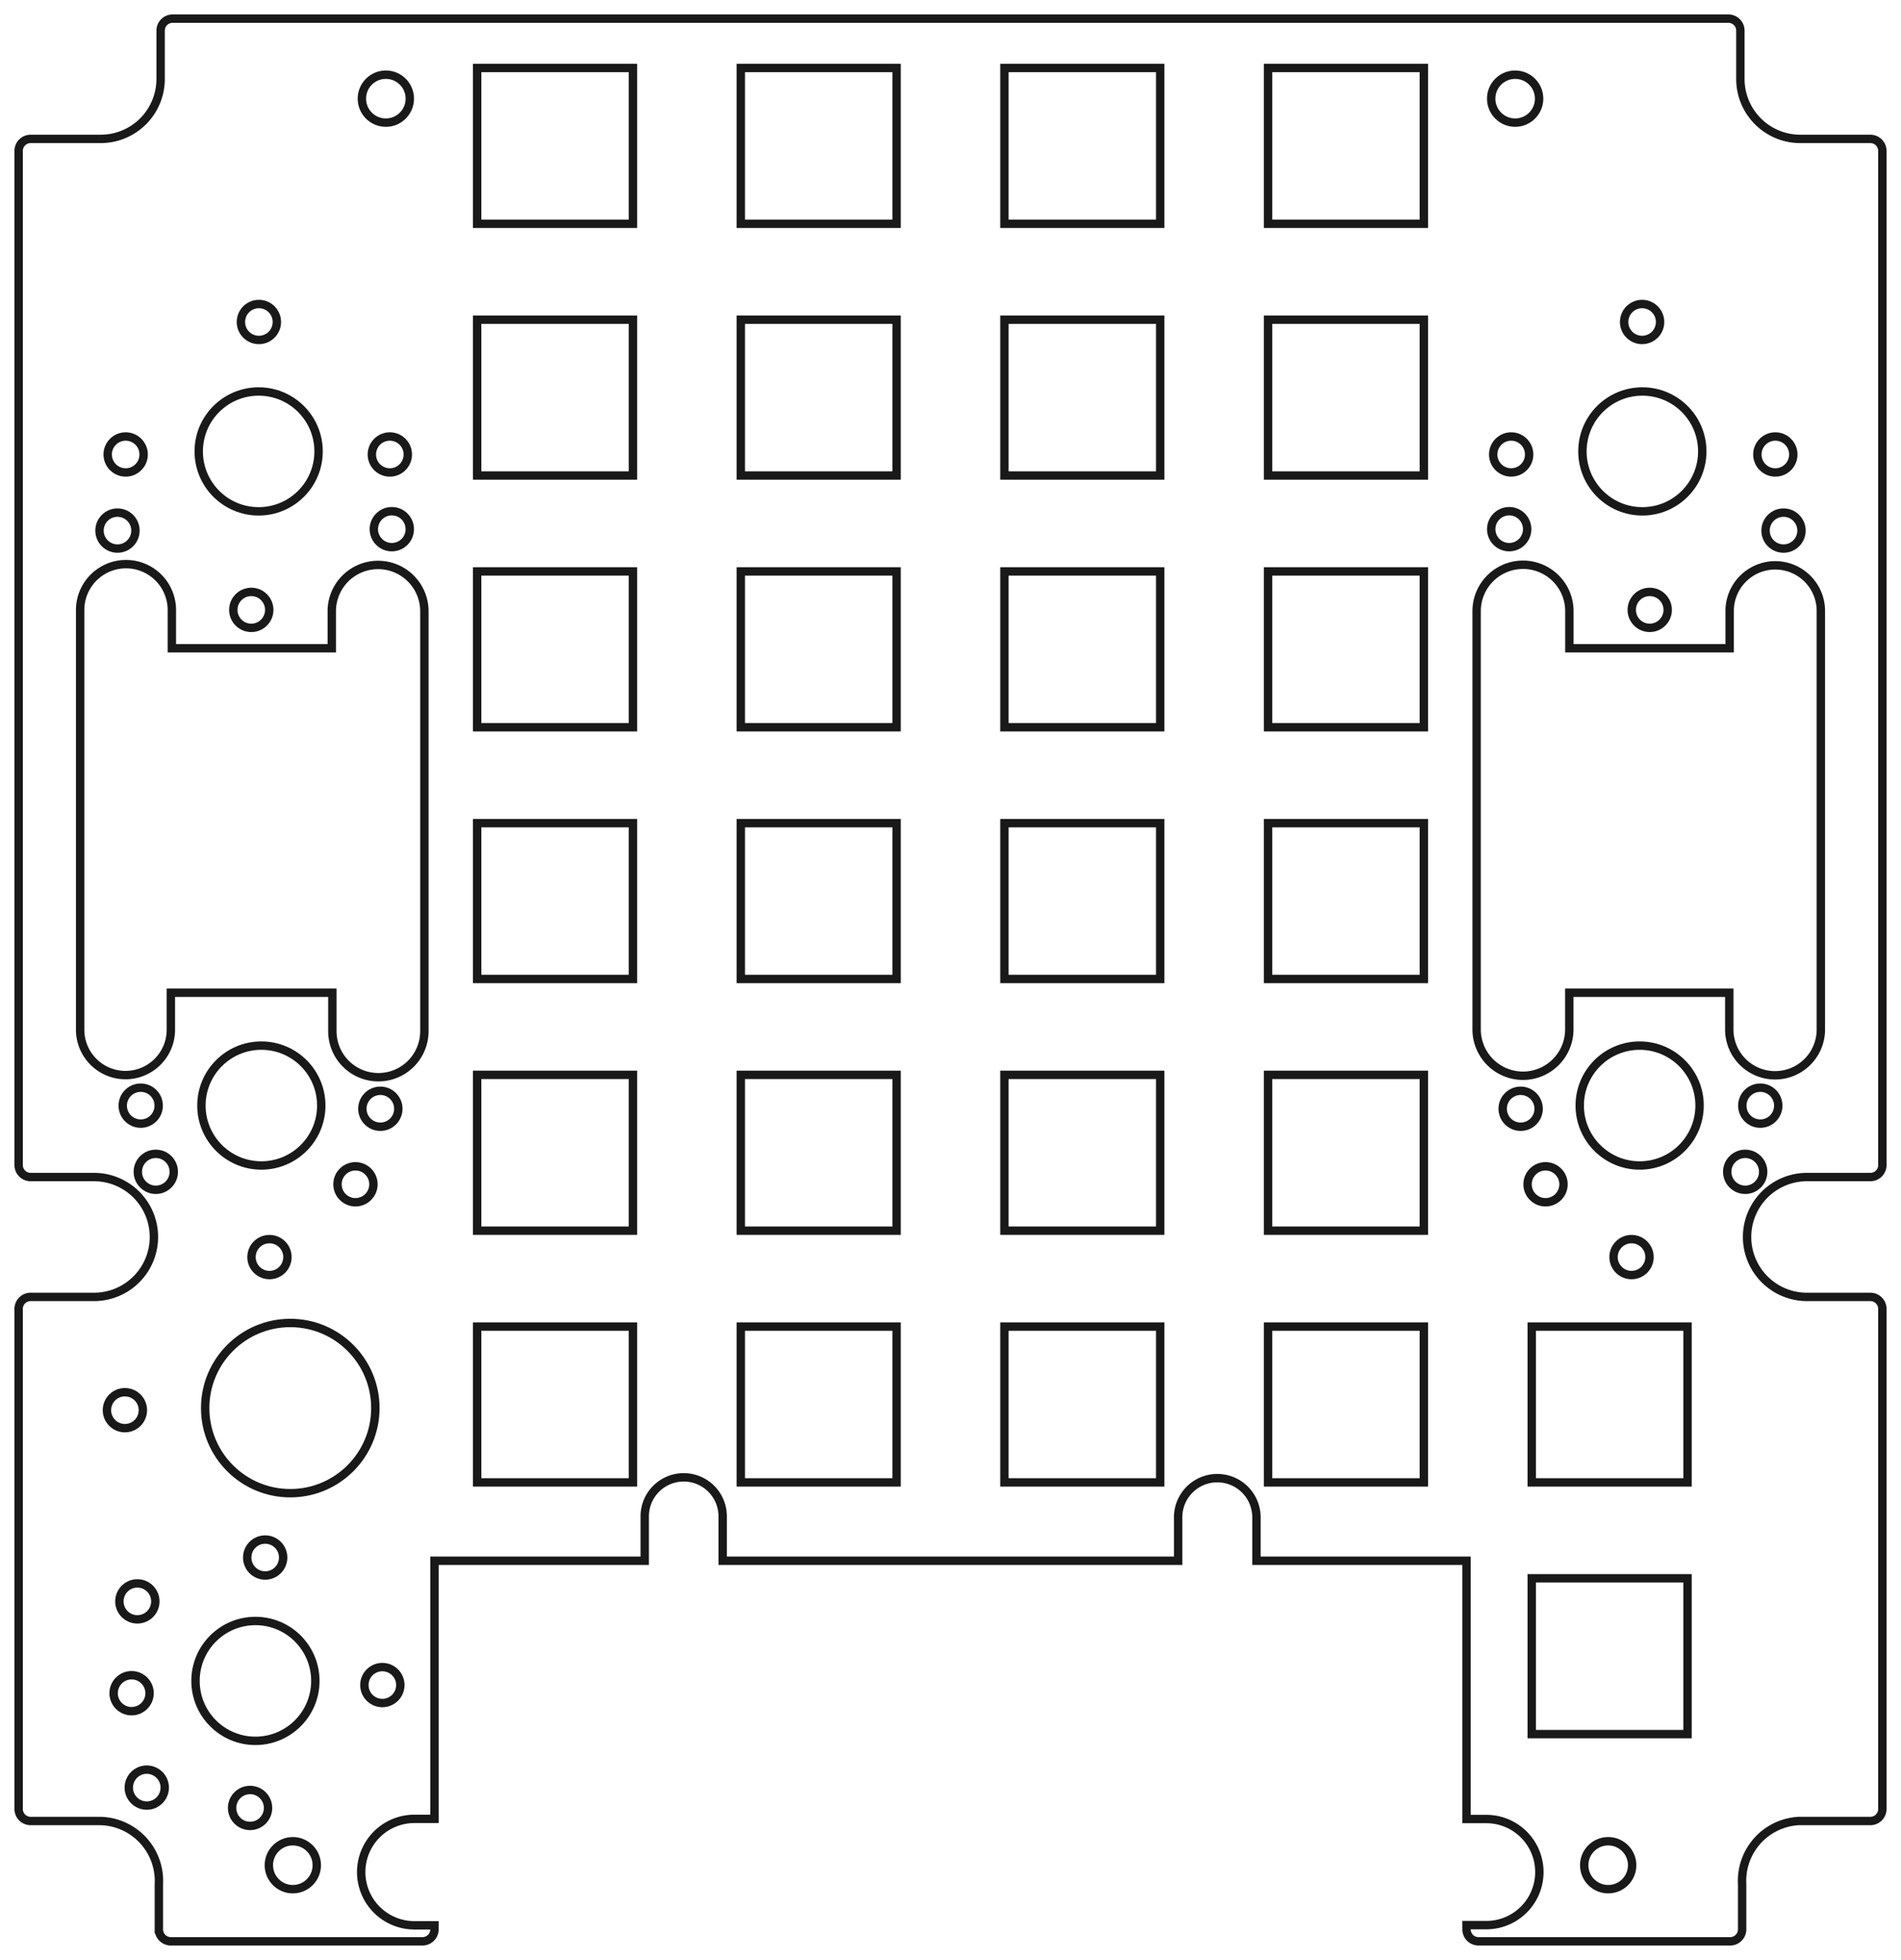 <?xml version="1.0"?>
<!DOCTYPE svg PUBLIC "-//W3C//DTD SVG 1.1//EN" "http://www.w3.org/Graphics/SVG/1.1/DTD/svg11.dtd">
<svg width="158.628mm" height="163.511mm" viewBox="0 0 158.628 163.511" xmlns="http://www.w3.org/2000/svg" version="1.1">
<g id="Body222068_cs" transform="translate(79.314,76.231) scale(1,-1)">
<path id="Body222068_cs_w0000"  d="M -66.058 -84.725 L -66.058 -80.97 A 5 5 0 0 1 -71.049 -75.686L -76.759 -75.686 A 1 1 0 0 0 -77.759 -74.686L -77.759 -32.965 A 1 1 0 0 0 -76.759 -31.965L -71.471 -31.965 A 5 5 0 0 1 -71.471 -21.965L -76.759 -21.965 A 1 1 0 0 0 -77.759 -20.965L -77.759 63.643 A 1 1 0 0 0 -76.759 64.643L -70.911 64.643 A 5 5 0 0 1 -65.911 69.643L -65.911 73.676 A 1 1 0 0 0 -64.911 74.676L 64.911 74.676 A 1 1 0 0 0 65.911 73.676L 65.911 69.643 A 5 5 0 0 1 70.911 64.643L 76.759 64.643 A 1 1 0 0 0 77.759 63.643L 77.759 -20.965 A 1 1 0 0 0 76.759 -21.965L 71.471 -21.965 A 5 5 0 0 1 71.471 -31.965L 76.759 -31.965 A 1 1 0 0 0 77.759 -32.965L 77.759 -74.686 A 1 1 0 0 0 76.759 -75.686L 70.788 -75.686 A 5 5 0 0 1 66.058 -80.973L 66.058 -84.725 A 1 1 0 0 0 65.058 -85.725L 44.059 -85.725 A 1 1 0 0 0 43.059 -84.725L 43.059 -84.373 L 44.712 -84.373 A 4.425 4.425 0 1 1 44.712 -75.522L 43.059 -75.522 L 43.059 -53.975 L 25.53 -53.975 L 25.53 -50.351 A 3.267 3.267 0 1 1 18.995 -50.351L 18.995 -53.975 L -19.011 -53.975 L -19.011 -50.269 A 3.252 3.252 0 0 1 -25.515 -50.269L -25.515 -53.975 L -43.059 -53.975 L -43.059 -75.508 L -44.733 -75.508 A 4.44 4.44 0 0 1 -44.733 -84.389L -43.059 -84.389 L -43.059 -84.725 A 1 1 0 0 0 -44.059 -85.725L -65.058 -85.725 A 1 1 0 0 0 -66.058 -84.725" stroke="#191919" stroke-width="0.7 px" style="stroke-width:0.7;stroke-miterlimit:4;stroke-dasharray:none;stroke-linecap:square;fill:none;fill-opacity:1;fill-rule: evenodd"/>
<circle cx="-67.067" cy="-72.901" r="1.5" stroke="#191919" stroke-width="0.7 px" style="stroke-width:0.7;stroke-miterlimit:4;stroke-dasharray:none;stroke-linecap:square;fill:none"/>
<circle cx="-58.447" cy="-74.598" r="1.5" stroke="#191919" stroke-width="0.7 px" style="stroke-width:0.7;stroke-miterlimit:4;stroke-dasharray:none;stroke-linecap:square;fill:none"/>
<circle cx="-54.88" cy="-79.375" r="2.0" stroke="#191919" stroke-width="0.7 px" style="stroke-width:0.7;stroke-miterlimit:4;stroke-dasharray:none;stroke-linecap:square;fill:none"/>
<circle cx="-68.333" cy="-65.026" r="1.5" stroke="#191919" stroke-width="0.7 px" style="stroke-width:0.7;stroke-miterlimit:4;stroke-dasharray:none;stroke-linecap:square;fill:none"/>
<circle cx="-67.852" cy="-57.365" r="1.5" stroke="#191919" stroke-width="0.7 px" style="stroke-width:0.7;stroke-miterlimit:4;stroke-dasharray:none;stroke-linecap:square;fill:none"/>
<circle cx="-58.0" cy="-64.0" r="5.0" stroke="#191919" stroke-width="0.7 px" style="stroke-width:0.7;stroke-miterlimit:4;stroke-dasharray:none;stroke-linecap:square;fill:none"/>
<circle cx="-47.409" cy="-64.346" r="1.5" stroke="#191919" stroke-width="0.7 px" style="stroke-width:0.7;stroke-miterlimit:4;stroke-dasharray:none;stroke-linecap:square;fill:none"/>
<circle cx="-57.186" cy="-53.706" r="1.5" stroke="#191919" stroke-width="0.7 px" style="stroke-width:0.7;stroke-miterlimit:4;stroke-dasharray:none;stroke-linecap:square;fill:none"/>
<circle cx="-68.891" cy="-41.414" r="1.5" stroke="#191919" stroke-width="0.7 px" style="stroke-width:0.7;stroke-miterlimit:4;stroke-dasharray:none;stroke-linecap:square;fill:none"/>
<circle cx="-55.093" cy="-41.239" r="7.1" stroke="#191919" stroke-width="0.7 px" style="stroke-width:0.7;stroke-miterlimit:4;stroke-dasharray:none;stroke-linecap:square;fill:none"/>
<circle cx="-56.828" cy="-28.642" r="1.5" stroke="#191919" stroke-width="0.7 px" style="stroke-width:0.7;stroke-miterlimit:4;stroke-dasharray:none;stroke-linecap:square;fill:none"/>
<circle cx="-66.314" cy="-21.528" r="1.5" stroke="#191919" stroke-width="0.7 px" style="stroke-width:0.7;stroke-miterlimit:4;stroke-dasharray:none;stroke-linecap:square;fill:none"/>
<circle cx="-67.572" cy="-16.009" r="1.5" stroke="#191919" stroke-width="0.7 px" style="stroke-width:0.7;stroke-miterlimit:4;stroke-dasharray:none;stroke-linecap:square;fill:none"/>
<circle cx="-49.653" cy="-22.569" r="1.5" stroke="#191919" stroke-width="0.7 px" style="stroke-width:0.7;stroke-miterlimit:4;stroke-dasharray:none;stroke-linecap:square;fill:none"/>
<circle cx="-57.506" cy="-16.0" r="5.0" stroke="#191919" stroke-width="0.7 px" style="stroke-width:0.7;stroke-miterlimit:4;stroke-dasharray:none;stroke-linecap:square;fill:none"/>
<circle cx="-47.576" cy="-16.268" r="1.5" stroke="#191919" stroke-width="0.7 px" style="stroke-width:0.7;stroke-miterlimit:4;stroke-dasharray:none;stroke-linecap:square;fill:none"/>
<path id="Body222068_cs_w0017"  d="M -39.5 -47.439 L -39.5 -34.439 L -26.5 -34.439 L -26.5 -47.439 L -39.5 -47.439 " stroke="#191919" stroke-width="0.7 px" style="stroke-width:0.7;stroke-miterlimit:4;stroke-dasharray:none;stroke-linecap:square;fill:none;fill-opacity:1;fill-rule: evenodd"/>
<path id="Body222068_cs_w0018"  d="M -17.5 -47.439 L -17.5 -34.439 L -4.5 -34.439 L -4.5 -47.439 L -17.5 -47.439 " stroke="#191919" stroke-width="0.7 px" style="stroke-width:0.7;stroke-miterlimit:4;stroke-dasharray:none;stroke-linecap:square;fill:none;fill-opacity:1;fill-rule: evenodd"/>
<path id="Body222068_cs_w0019"  d="M -39.5 -26.439 L -39.5 -13.439 L -26.5 -13.439 L -26.5 -26.439 L -39.5 -26.439 " stroke="#191919" stroke-width="0.7 px" style="stroke-width:0.7;stroke-miterlimit:4;stroke-dasharray:none;stroke-linecap:square;fill:none;fill-opacity:1;fill-rule: evenodd"/>
<path id="Body222068_cs_w0020"  d="M -17.5 -26.439 L -17.5 -13.439 L -4.5 -13.439 L -4.5 -26.439 L -17.5 -26.439 " stroke="#191919" stroke-width="0.7 px" style="stroke-width:0.7;stroke-miterlimit:4;stroke-dasharray:none;stroke-linecap:square;fill:none;fill-opacity:1;fill-rule: evenodd"/>
<circle cx="54.88" cy="-79.375" r="2.0" stroke="#191919" stroke-width="0.7 px" style="stroke-width:0.7;stroke-miterlimit:4;stroke-dasharray:none;stroke-linecap:square;fill:none"/>
<path id="Body222068_cs_w0022"  d="M 48.5 -68.439 L 48.5 -55.439 L 61.5 -55.439 L 61.5 -68.439 L 48.5 -68.439 " stroke="#191919" stroke-width="0.7 px" style="stroke-width:0.7;stroke-miterlimit:4;stroke-dasharray:none;stroke-linecap:square;fill:none;fill-opacity:1;fill-rule: evenodd"/>
<path id="Body222068_cs_w0023"  d="M 4.5 -47.439 L 4.5 -34.439 L 17.5 -34.439 L 17.5 -47.439 L 4.5 -47.439 " stroke="#191919" stroke-width="0.7 px" style="stroke-width:0.7;stroke-miterlimit:4;stroke-dasharray:none;stroke-linecap:square;fill:none;fill-opacity:1;fill-rule: evenodd"/>
<path id="Body222068_cs_w0024"  d="M 26.5 -47.439 L 26.5 -34.439 L 39.5 -34.439 L 39.5 -47.439 L 26.5 -47.439 " stroke="#191919" stroke-width="0.7 px" style="stroke-width:0.7;stroke-miterlimit:4;stroke-dasharray:none;stroke-linecap:square;fill:none;fill-opacity:1;fill-rule: evenodd"/>
<path id="Body222068_cs_w0025"  d="M 4.5 -26.439 L 4.5 -13.439 L 17.5 -13.439 L 17.5 -26.439 L 4.5 -26.439 " stroke="#191919" stroke-width="0.7 px" style="stroke-width:0.7;stroke-miterlimit:4;stroke-dasharray:none;stroke-linecap:square;fill:none;fill-opacity:1;fill-rule: evenodd"/>
<path id="Body222068_cs_w0026"  d="M 26.5 -26.439 L 26.5 -13.439 L 39.5 -13.439 L 39.5 -26.439 L 26.5 -26.439 " stroke="#191919" stroke-width="0.7 px" style="stroke-width:0.7;stroke-miterlimit:4;stroke-dasharray:none;stroke-linecap:square;fill:none;fill-opacity:1;fill-rule: evenodd"/>
<path id="Body222068_cs_w0027"  d="M 48.5 -47.439 L 48.5 -34.439 L 61.5 -34.439 L 61.5 -47.439 L 48.5 -47.439 " stroke="#191919" stroke-width="0.7 px" style="stroke-width:0.7;stroke-miterlimit:4;stroke-dasharray:none;stroke-linecap:square;fill:none;fill-opacity:1;fill-rule: evenodd"/>
<circle cx="56.828" cy="-28.642" r="1.5" stroke="#191919" stroke-width="0.7 px" style="stroke-width:0.7;stroke-miterlimit:4;stroke-dasharray:none;stroke-linecap:square;fill:none"/>
<circle cx="47.576" cy="-16.268" r="1.5" stroke="#191919" stroke-width="0.7 px" style="stroke-width:0.7;stroke-miterlimit:4;stroke-dasharray:none;stroke-linecap:square;fill:none"/>
<circle cx="49.653" cy="-22.569" r="1.5" stroke="#191919" stroke-width="0.7 px" style="stroke-width:0.7;stroke-miterlimit:4;stroke-dasharray:none;stroke-linecap:square;fill:none"/>
<circle cx="57.506" cy="-16.0" r="5.0" stroke="#191919" stroke-width="0.7 px" style="stroke-width:0.7;stroke-miterlimit:4;stroke-dasharray:none;stroke-linecap:square;fill:none"/>
<circle cx="66.314" cy="-21.528" r="1.5" stroke="#191919" stroke-width="0.7 px" style="stroke-width:0.7;stroke-miterlimit:4;stroke-dasharray:none;stroke-linecap:square;fill:none"/>
<circle cx="67.572" cy="-16.009" r="1.5" stroke="#191919" stroke-width="0.7 px" style="stroke-width:0.7;stroke-miterlimit:4;stroke-dasharray:none;stroke-linecap:square;fill:none"/>
<path id="Body222068_cs_w0034"  d="M -65.055 -6.586 L -51.58 -6.586 L -51.58 -9.797 A 3.839 3.839 0 1 1 -43.902 -9.797L -43.902 25.298 A 3.864 3.864 0 0 1 -51.629 25.298L -51.629 22.152 L -64.974 22.152 L -64.974 25.341 A 3.826 3.826 0 1 1 -72.626 25.341L -72.626 -9.673 A 3.785 3.785 0 0 1 -65.055 -9.673L -65.055 -6.586 " stroke="#191919" stroke-width="0.7 px" style="stroke-width:0.7;stroke-miterlimit:4;stroke-dasharray:none;stroke-linecap:square;fill:none;fill-opacity:1;fill-rule: evenodd"/>
<circle cx="-69.511" cy="31.966" r="1.5" stroke="#191919" stroke-width="0.7 px" style="stroke-width:0.7;stroke-miterlimit:4;stroke-dasharray:none;stroke-linecap:square;fill:none"/>
<circle cx="-58.346" cy="25.351" r="1.5" stroke="#191919" stroke-width="0.7 px" style="stroke-width:0.7;stroke-miterlimit:4;stroke-dasharray:none;stroke-linecap:square;fill:none"/>
<circle cx="-46.62" cy="32.084" r="1.5" stroke="#191919" stroke-width="0.7 px" style="stroke-width:0.7;stroke-miterlimit:4;stroke-dasharray:none;stroke-linecap:square;fill:none"/>
<path id="Body222068_cs_w0038"  d="M -39.5 -5.439 L -39.5 7.561 L -26.5 7.561 L -26.5 -5.439 L -39.5 -5.439 " stroke="#191919" stroke-width="0.7 px" style="stroke-width:0.7;stroke-miterlimit:4;stroke-dasharray:none;stroke-linecap:square;fill:none;fill-opacity:1;fill-rule: evenodd"/>
<path id="Body222068_cs_w0039"  d="M -17.5 -5.439 L -17.5 7.561 L -4.5 7.561 L -4.5 -5.439 L -17.5 -5.439 " stroke="#191919" stroke-width="0.7 px" style="stroke-width:0.7;stroke-miterlimit:4;stroke-dasharray:none;stroke-linecap:square;fill:none;fill-opacity:1;fill-rule: evenodd"/>
<path id="Body222068_cs_w0040"  d="M -39.5 15.561 L -39.5 28.561 L -26.5 28.561 L -26.5 15.561 L -39.5 15.561 " stroke="#191919" stroke-width="0.7 px" style="stroke-width:0.7;stroke-miterlimit:4;stroke-dasharray:none;stroke-linecap:square;fill:none;fill-opacity:1;fill-rule: evenodd"/>
<path id="Body222068_cs_w0041"  d="M -17.5 15.561 L -17.5 28.561 L -4.5 28.561 L -4.5 15.561 L -17.5 15.561 " stroke="#191919" stroke-width="0.7 px" style="stroke-width:0.7;stroke-miterlimit:4;stroke-dasharray:none;stroke-linecap:square;fill:none;fill-opacity:1;fill-rule: evenodd"/>
<circle cx="-68.828" cy="38.316" r="1.5" stroke="#191919" stroke-width="0.7 px" style="stroke-width:0.7;stroke-miterlimit:4;stroke-dasharray:none;stroke-linecap:square;fill:none"/>
<circle cx="-57.731" cy="38.572" r="5.0" stroke="#191919" stroke-width="0.7 px" style="stroke-width:0.7;stroke-miterlimit:4;stroke-dasharray:none;stroke-linecap:square;fill:none"/>
<circle cx="-46.785" cy="38.316" r="1.5" stroke="#191919" stroke-width="0.7 px" style="stroke-width:0.7;stroke-miterlimit:4;stroke-dasharray:none;stroke-linecap:square;fill:none"/>
<circle cx="-57.711" cy="49.369" r="1.5" stroke="#191919" stroke-width="0.7 px" style="stroke-width:0.7;stroke-miterlimit:4;stroke-dasharray:none;stroke-linecap:square;fill:none"/>
<circle cx="-47.117" cy="68.0" r="2.0" stroke="#191919" stroke-width="0.7 px" style="stroke-width:0.7;stroke-miterlimit:4;stroke-dasharray:none;stroke-linecap:square;fill:none"/>
<path id="Body222068_cs_w0047"  d="M -39.5 36.561 L -39.5 49.561 L -26.5 49.561 L -26.5 36.561 L -39.5 36.561 " stroke="#191919" stroke-width="0.7 px" style="stroke-width:0.7;stroke-miterlimit:4;stroke-dasharray:none;stroke-linecap:square;fill:none;fill-opacity:1;fill-rule: evenodd"/>
<path id="Body222068_cs_w0048"  d="M -17.5 36.561 L -17.5 49.561 L -4.5 49.561 L -4.5 36.561 L -17.5 36.561 " stroke="#191919" stroke-width="0.7 px" style="stroke-width:0.7;stroke-miterlimit:4;stroke-dasharray:none;stroke-linecap:square;fill:none;fill-opacity:1;fill-rule: evenodd"/>
<path id="Body222068_cs_w0049"  d="M -39.5 57.561 L -39.5 70.561 L -26.5 70.561 L -26.5 57.561 L -39.5 57.561 " stroke="#191919" stroke-width="0.7 px" style="stroke-width:0.7;stroke-miterlimit:4;stroke-dasharray:none;stroke-linecap:square;fill:none;fill-opacity:1;fill-rule: evenodd"/>
<path id="Body222068_cs_w0050"  d="M -17.5 57.561 L -17.5 70.561 L -4.5 70.561 L -4.5 57.561 L -17.5 57.561 " stroke="#191919" stroke-width="0.7 px" style="stroke-width:0.7;stroke-miterlimit:4;stroke-dasharray:none;stroke-linecap:square;fill:none;fill-opacity:1;fill-rule: evenodd"/>
<path id="Body222068_cs_w0051"  d="M 4.5 -5.439 L 4.5 7.561 L 17.5 7.561 L 17.5 -5.439 L 4.5 -5.439 " stroke="#191919" stroke-width="0.7 px" style="stroke-width:0.7;stroke-miterlimit:4;stroke-dasharray:none;stroke-linecap:square;fill:none;fill-opacity:1;fill-rule: evenodd"/>
<path id="Body222068_cs_w0052"  d="M 26.5 -5.439 L 26.5 7.561 L 39.5 7.561 L 39.5 -5.439 L 26.5 -5.439 " stroke="#191919" stroke-width="0.7 px" style="stroke-width:0.7;stroke-miterlimit:4;stroke-dasharray:none;stroke-linecap:square;fill:none;fill-opacity:1;fill-rule: evenodd"/>
<path id="Body222068_cs_w0053"  d="M 4.5 15.561 L 4.5 28.561 L 17.5 28.561 L 17.5 15.561 L 4.5 15.561 " stroke="#191919" stroke-width="0.7 px" style="stroke-width:0.7;stroke-miterlimit:4;stroke-dasharray:none;stroke-linecap:square;fill:none;fill-opacity:1;fill-rule: evenodd"/>
<path id="Body222068_cs_w0054"  d="M 26.5 15.561 L 26.5 28.561 L 39.5 28.561 L 39.5 15.561 L 26.5 15.561 " stroke="#191919" stroke-width="0.7 px" style="stroke-width:0.7;stroke-miterlimit:4;stroke-dasharray:none;stroke-linecap:square;fill:none;fill-opacity:1;fill-rule: evenodd"/>
<path id="Body222068_cs_w0055"  d="M 51.636 -6.586 L 64.985 -6.586 L 64.985 -9.656 A 3.82 3.82 0 1 1 72.626 -9.656L 72.626 25.262 A 3.804 3.804 0 1 1 65.017 25.262L 65.017 22.152 L 51.642 22.152 L 51.642 25.245 A 3.87 3.87 0 0 1 43.902 25.245L 43.902 -9.647 A 3.867 3.867 0 1 1 51.636 -9.647L 51.636 -6.586 " stroke="#191919" stroke-width="0.7 px" style="stroke-width:0.7;stroke-miterlimit:4;stroke-dasharray:none;stroke-linecap:square;fill:none;fill-opacity:1;fill-rule: evenodd"/>
<circle cx="46.62" cy="32.084" r="1.5" stroke="#191919" stroke-width="0.7 px" style="stroke-width:0.7;stroke-miterlimit:4;stroke-dasharray:none;stroke-linecap:square;fill:none"/>
<circle cx="58.346" cy="25.351" r="1.5" stroke="#191919" stroke-width="0.7 px" style="stroke-width:0.7;stroke-miterlimit:4;stroke-dasharray:none;stroke-linecap:square;fill:none"/>
<circle cx="69.511" cy="31.966" r="1.5" stroke="#191919" stroke-width="0.7 px" style="stroke-width:0.7;stroke-miterlimit:4;stroke-dasharray:none;stroke-linecap:square;fill:none"/>
<path id="Body222068_cs_w0059"  d="M 4.5 36.561 L 4.5 49.561 L 17.5 49.561 L 17.5 36.561 L 4.5 36.561 " stroke="#191919" stroke-width="0.7 px" style="stroke-width:0.7;stroke-miterlimit:4;stroke-dasharray:none;stroke-linecap:square;fill:none;fill-opacity:1;fill-rule: evenodd"/>
<path id="Body222068_cs_w0060"  d="M 26.5 36.561 L 26.5 49.561 L 39.5 49.561 L 39.5 36.561 L 26.5 36.561 " stroke="#191919" stroke-width="0.7 px" style="stroke-width:0.7;stroke-miterlimit:4;stroke-dasharray:none;stroke-linecap:square;fill:none;fill-opacity:1;fill-rule: evenodd"/>
<path id="Body222068_cs_w0061"  d="M 4.5 57.561 L 4.5 70.561 L 17.5 70.561 L 17.5 57.561 L 4.5 57.561 " stroke="#191919" stroke-width="0.7 px" style="stroke-width:0.7;stroke-miterlimit:4;stroke-dasharray:none;stroke-linecap:square;fill:none;fill-opacity:1;fill-rule: evenodd"/>
<path id="Body222068_cs_w0062"  d="M 26.5 57.561 L 26.5 70.561 L 39.5 70.561 L 39.5 57.561 L 26.5 57.561 " stroke="#191919" stroke-width="0.7 px" style="stroke-width:0.7;stroke-miterlimit:4;stroke-dasharray:none;stroke-linecap:square;fill:none;fill-opacity:1;fill-rule: evenodd"/>
<circle cx="46.785" cy="38.316" r="1.5" stroke="#191919" stroke-width="0.7 px" style="stroke-width:0.7;stroke-miterlimit:4;stroke-dasharray:none;stroke-linecap:square;fill:none"/>
<circle cx="57.731" cy="38.572" r="5.0" stroke="#191919" stroke-width="0.7 px" style="stroke-width:0.7;stroke-miterlimit:4;stroke-dasharray:none;stroke-linecap:square;fill:none"/>
<circle cx="57.711" cy="49.369" r="1.5" stroke="#191919" stroke-width="0.7 px" style="stroke-width:0.7;stroke-miterlimit:4;stroke-dasharray:none;stroke-linecap:square;fill:none"/>
<circle cx="68.828" cy="38.316" r="1.5" stroke="#191919" stroke-width="0.7 px" style="stroke-width:0.7;stroke-miterlimit:4;stroke-dasharray:none;stroke-linecap:square;fill:none"/>
<circle cx="47.117" cy="68.0" r="2.0" stroke="#191919" stroke-width="0.7 px" style="stroke-width:0.7;stroke-miterlimit:4;stroke-dasharray:none;stroke-linecap:square;fill:none"/>
<title>b'UFC Bottom Plate'</title>
</g>
</svg>
